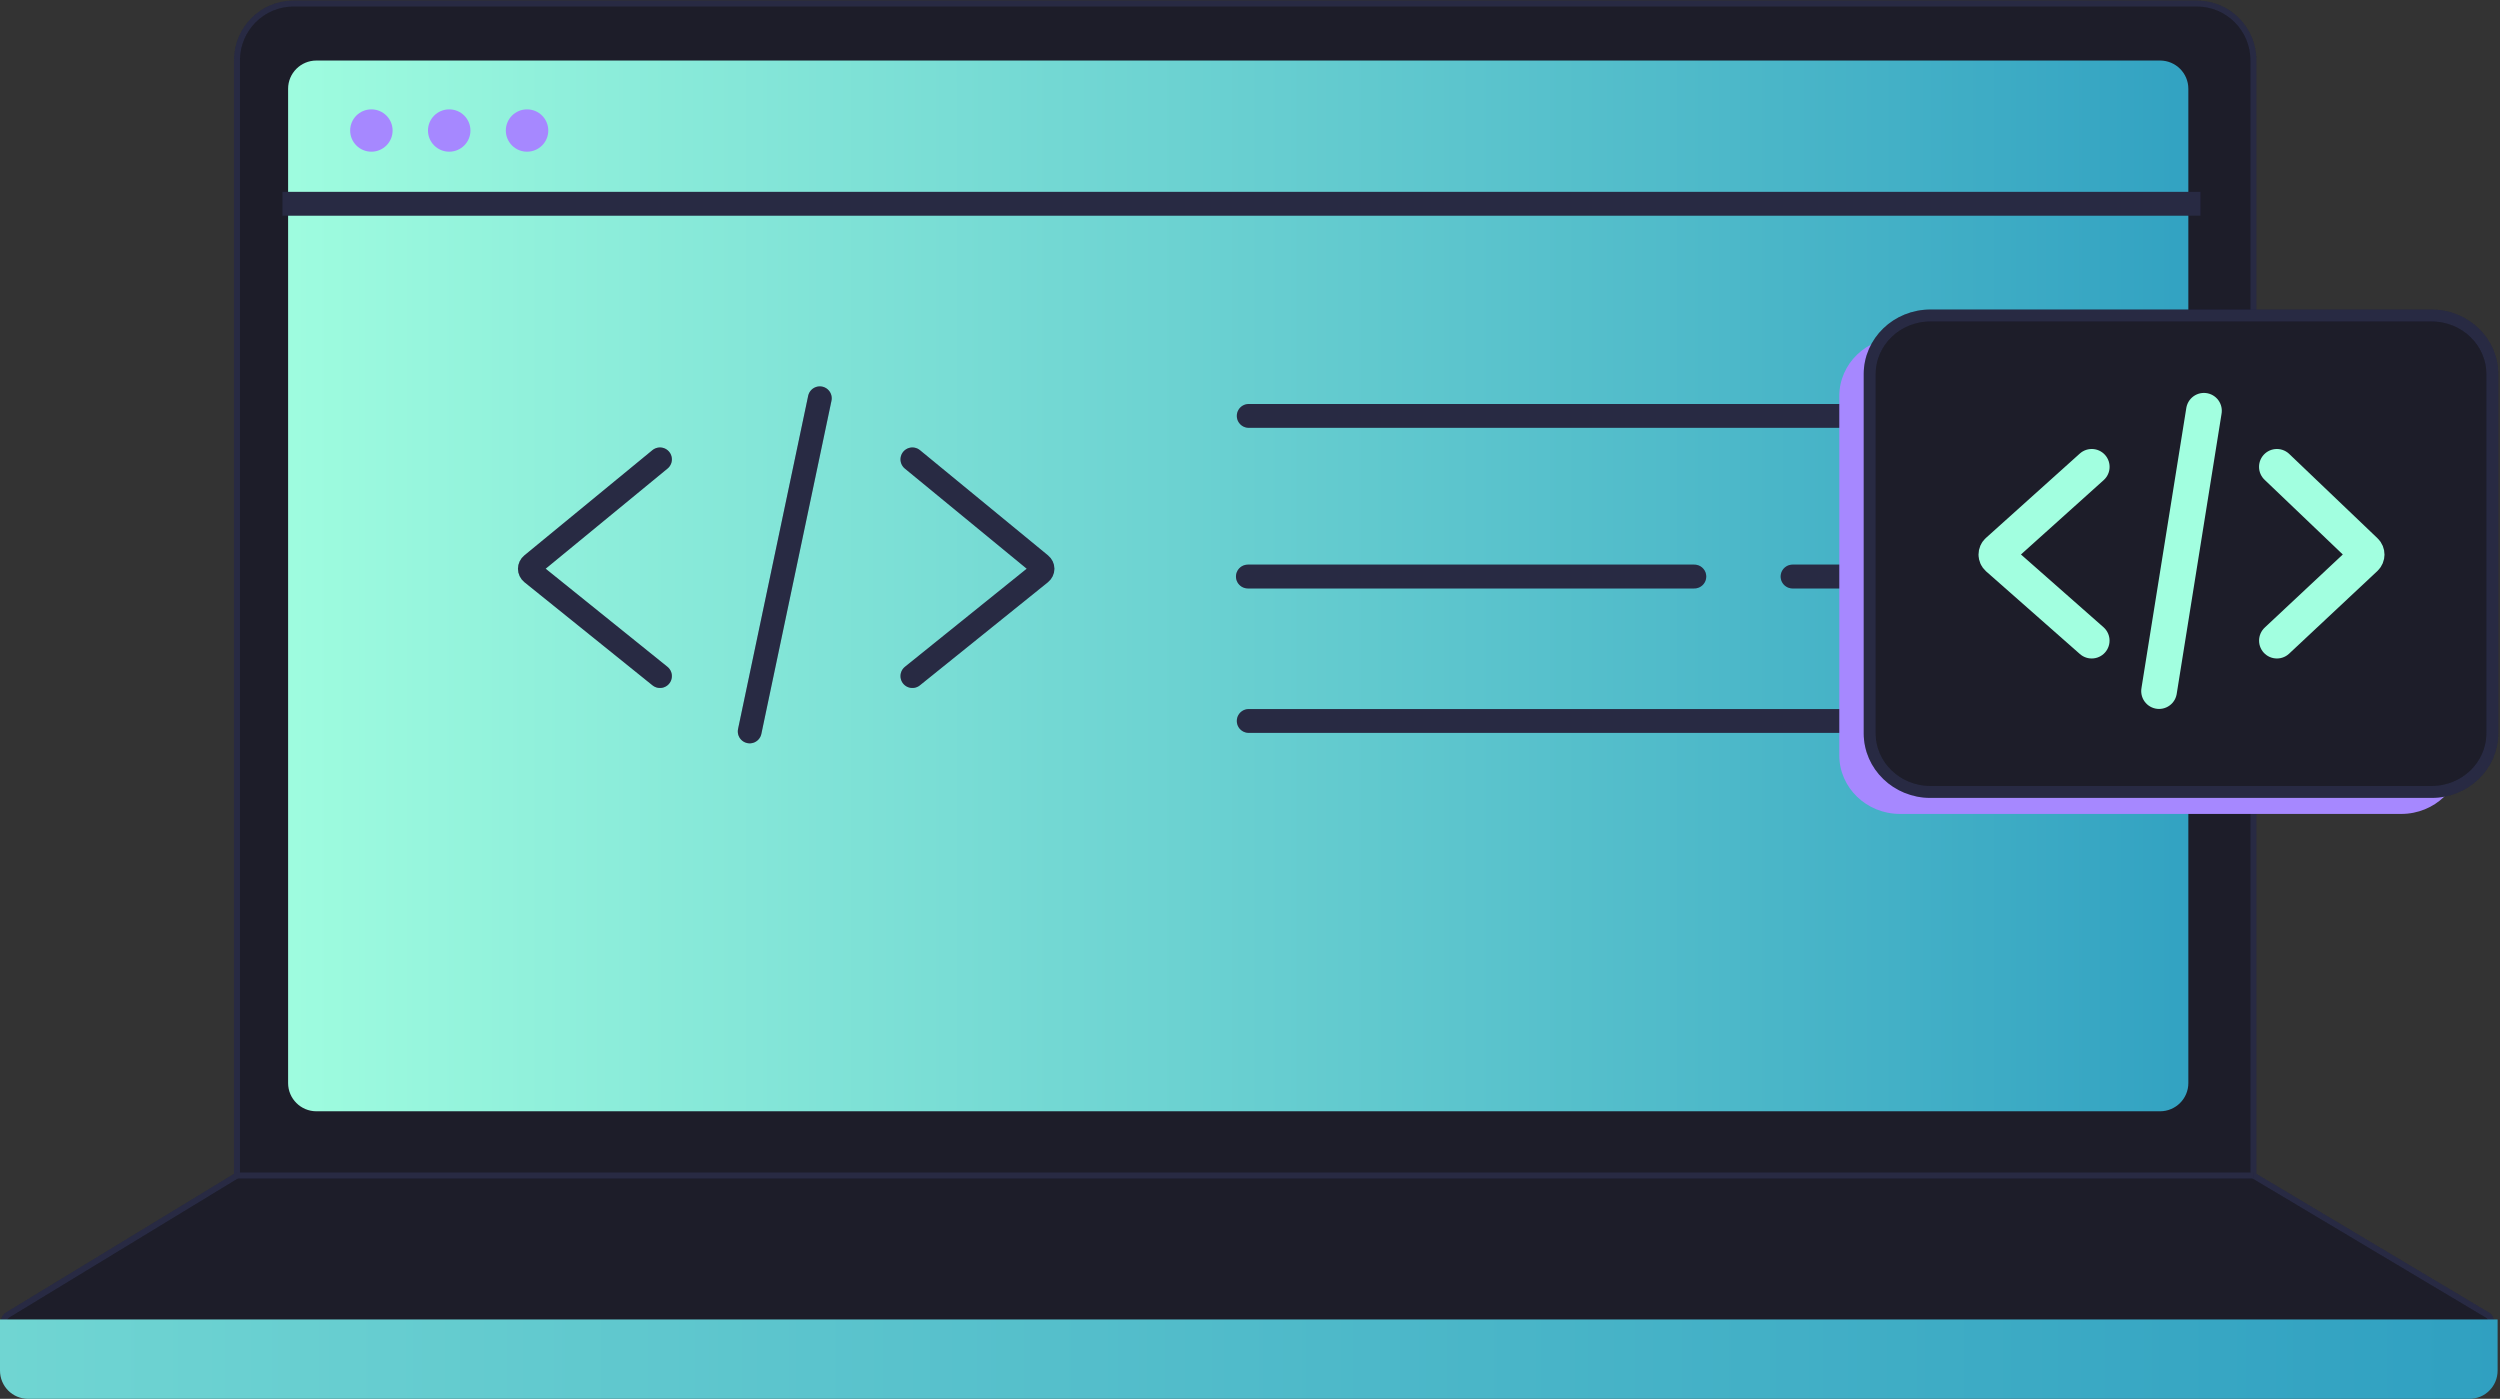 <svg width="420" height="235" viewBox="0 0 420 235" fill="none" xmlns="http://www.w3.org/2000/svg">
<rect x="0" y="0" width="420" height="235" fill="#333333" stroke="none"/>
<g clip-path="url(#clip0_1143_3734)">
<path d="M378.577 197.483V10.135C378.577 4.86 374.322 0.593 369.068 0.593H49.317C44.063 0.593 39.808 4.872 39.808 10.135V197.483L1.259 220.93C0.225 221.558 0.677 223.146 1.877 223.146H417.28C418.493 223.146 418.921 221.546 417.886 220.93L378.589 197.495L378.577 197.483Z" fill="#1D1D29"/>
<path d="M378.577 197.483V10.135C378.577 4.86 374.322 0.593 369.068 0.593H49.317C44.063 0.593 39.808 4.872 39.808 10.135V197.483L1.259 220.93C0.225 221.558 0.677 223.146 1.877 223.146H417.28C418.493 223.146 418.921 221.546 417.886 220.93L378.589 197.495L378.577 197.483Z" stroke="#101018" stroke-miterlimit="10"/>
<path d="M378.577 197.483V10.135C378.577 4.86 374.322 0.593 369.068 0.593H49.317C44.063 0.593 39.808 4.872 39.808 10.135V197.483L1.259 220.93C0.225 221.558 0.677 223.146 1.877 223.146H417.28C418.493 223.146 418.921 221.546 417.886 220.93L378.589 197.495L378.577 197.483Z" stroke="#A688FF" stroke-opacity="0.15" stroke-miterlimit="10"/>
<path d="M378.577 197.483V10.135C378.577 4.86 374.322 0.593 369.068 0.593H49.317C44.063 0.593 39.808 4.872 39.808 10.135V197.483L1.259 220.93C0.225 221.558 0.677 223.146 1.877 223.146H417.28C418.493 223.146 418.921 221.546 417.886 220.93L378.589 197.495L378.577 197.483Z" stroke="#5ED9FF" stroke-opacity="0.05" stroke-miterlimit="10"/>
<path d="M362.888 10.17H53.157C50.531 10.17 48.402 12.293 48.402 14.912V181.955C48.402 184.573 50.531 186.696 53.157 186.696H362.888C365.513 186.696 367.642 184.573 367.642 181.955V14.912C367.642 12.293 365.513 10.17 362.888 10.17Z" fill="url(#paint0_linear_1143_3734)"/>
<path d="M47.451 34.234H369.675" stroke="#101018" stroke-width="4" stroke-miterlimit="10"/>
<path d="M47.451 34.234H369.675" stroke="#A688FF" stroke-opacity="0.15" stroke-width="4" stroke-miterlimit="10"/>
<path d="M47.451 34.234H369.675" stroke="#5ED9FF" stroke-opacity="0.05" stroke-width="4" stroke-miterlimit="10"/>
<path d="M88.544 25.485C90.514 25.485 92.111 23.893 92.111 21.929C92.111 19.965 90.514 18.373 88.544 18.373C86.575 18.373 84.978 19.965 84.978 21.929C84.978 23.893 86.575 25.485 88.544 25.485Z" fill="#A688FF"/>
<path d="M75.468 25.485C77.438 25.485 79.034 23.893 79.034 21.929C79.034 19.965 77.438 18.373 75.468 18.373C73.499 18.373 71.902 19.965 71.902 21.929C71.902 23.893 73.499 25.485 75.468 25.485Z" fill="#A688FF"/>
<path d="M62.392 25.485C64.362 25.485 65.958 23.893 65.958 21.929C65.958 19.965 64.362 18.373 62.392 18.373C60.423 18.373 58.826 19.965 58.826 21.929C58.826 23.893 60.423 25.485 62.392 25.485Z" fill="#A688FF"/>
<path d="M0 221.665V230.258C0 232.878 2.104 235 4.707 235H414.892C417.495 235 419.599 232.878 419.599 230.258V221.665H0Z" fill="url(#paint1_linear_1143_3734)"/>
<path d="M39.809 197.483H378.578" stroke="#101018" stroke-miterlimit="10"/>
<path d="M39.809 197.483H378.578" stroke="#A688FF" stroke-opacity="0.15" stroke-miterlimit="10"/>
<path d="M39.809 197.483H378.578" stroke="#5ED9FF" stroke-opacity="0.05" stroke-miterlimit="10"/>
</g>
<path d="M209.785 69.871H327.433" stroke="#101018" stroke-width="4" stroke-miterlimit="10" stroke-linecap="round"/>
<path d="M209.785 69.871H327.433" stroke="#A688FF" stroke-opacity="0.15" stroke-width="4" stroke-miterlimit="10" stroke-linecap="round"/>
<path d="M209.785 69.871H327.433" stroke="#5ED9FF" stroke-opacity="0.05" stroke-width="4" stroke-miterlimit="10" stroke-linecap="round"/>
<path d="M209.643 96.858H284.648" stroke="#101018" stroke-width="4" stroke-miterlimit="10" stroke-linecap="round"/>
<path d="M209.643 96.858H284.648" stroke="#A688FF" stroke-opacity="0.15" stroke-width="4" stroke-miterlimit="10" stroke-linecap="round"/>
<path d="M209.643 96.858H284.648" stroke="#5ED9FF" stroke-opacity="0.05" stroke-width="4" stroke-miterlimit="10" stroke-linecap="round"/>
<path d="M301.15 96.858H327.433" stroke="#101018" stroke-width="4" stroke-miterlimit="10" stroke-linecap="round"/>
<path d="M301.15 96.858H327.433" stroke="#A688FF" stroke-opacity="0.15" stroke-width="4" stroke-miterlimit="10" stroke-linecap="round"/>
<path d="M301.15 96.858H327.433" stroke="#5ED9FF" stroke-opacity="0.05" stroke-width="4" stroke-miterlimit="10" stroke-linecap="round"/>
<path d="M209.785 121.121H327.433" stroke="#101018" stroke-width="4" stroke-miterlimit="10" stroke-linecap="round"/>
<path d="M209.785 121.121H327.433" stroke="#A688FF" stroke-opacity="0.15" stroke-width="4" stroke-miterlimit="10" stroke-linecap="round"/>
<path d="M209.785 121.121H327.433" stroke="#5ED9FF" stroke-opacity="0.05" stroke-width="4" stroke-miterlimit="10" stroke-linecap="round"/>
<path d="M110.877 77.172L89.366 94.849C88.902 95.232 88.902 95.874 89.366 96.257L110.877 113.582" stroke="#101018" stroke-width="4" stroke-miterlimit="10" stroke-linecap="round"/>
<path d="M110.877 77.172L89.366 94.849C88.902 95.232 88.902 95.874 89.366 96.257L110.877 113.582" stroke="#A688FF" stroke-opacity="0.15" stroke-width="4" stroke-miterlimit="10" stroke-linecap="round"/>
<path d="M110.877 77.172L89.366 94.849C88.902 95.232 88.902 95.874 89.366 96.257L110.877 113.582" stroke="#5ED9FF" stroke-opacity="0.05" stroke-width="4" stroke-miterlimit="10" stroke-linecap="round"/>
<path d="M125.951 122.881L137.73 66.91" stroke="#101018" stroke-width="4" stroke-miterlimit="10" stroke-linecap="round"/>
<path d="M125.951 122.881L137.73 66.91" stroke="#A688FF" stroke-opacity="0.15" stroke-width="4" stroke-miterlimit="10" stroke-linecap="round"/>
<path d="M125.951 122.881L137.73 66.91" stroke="#5ED9FF" stroke-opacity="0.05" stroke-width="4" stroke-miterlimit="10" stroke-linecap="round"/>
<path d="M153.281 77.172L174.793 94.849C175.257 95.232 175.257 95.874 174.793 96.257L153.281 113.582" stroke="#101018" stroke-width="4" stroke-miterlimit="10" stroke-linecap="round"/>
<path d="M153.281 77.172L174.793 94.849C175.257 95.232 175.257 95.874 174.793 96.257L153.281 113.582" stroke="#A688FF" stroke-opacity="0.15" stroke-width="4" stroke-miterlimit="10" stroke-linecap="round"/>
<path d="M153.281 77.172L174.793 94.849C175.257 95.232 175.257 95.874 174.793 96.257L153.281 113.582" stroke="#5ED9FF" stroke-opacity="0.05" stroke-width="4" stroke-miterlimit="10" stroke-linecap="round"/>
<path d="M403.405 56.694H319.206C313.569 56.694 309 61.105 309 66.546V126.889C309 132.33 313.569 136.741 319.206 136.741H403.405C409.042 136.741 413.611 132.33 413.611 126.889V66.546C413.611 61.105 409.042 56.694 403.405 56.694Z" fill="#A688FF"/>
<path d="M408.511 53H324.311C318.675 53 314.105 57.411 314.105 62.852V123.195C314.105 128.636 318.675 133.047 324.311 133.047H408.511C414.147 133.047 418.717 128.636 418.717 123.195V62.852C418.717 57.411 414.147 53 408.511 53Z" fill="#1D1D29"/>
<path d="M408.511 53H324.311C318.675 53 314.105 57.411 314.105 62.852V123.195C314.105 128.636 318.675 133.047 324.311 133.047H408.511C414.147 133.047 418.717 128.636 418.717 123.195V62.852C418.717 57.411 414.147 53 408.511 53Z" stroke="#101018" stroke-width="2" stroke-miterlimit="10"/>
<path d="M408.511 53H324.311C318.675 53 314.105 57.411 314.105 62.852V123.195C314.105 128.636 318.675 133.047 324.311 133.047H408.511C414.147 133.047 418.717 128.636 418.717 123.195V62.852C418.717 57.411 414.147 53 408.511 53Z" stroke="#A688FF" stroke-opacity="0.15" stroke-width="2" stroke-miterlimit="10"/>
<path d="M408.511 53H324.311C318.675 53 314.105 57.411 314.105 62.852V123.195C314.105 128.636 318.675 133.047 324.311 133.047H408.511C414.147 133.047 418.717 128.636 418.717 123.195V62.852C418.717 57.411 414.147 53 408.511 53Z" stroke="#5ED9FF" stroke-opacity="0.05" stroke-width="2" stroke-miterlimit="10"/>
<path d="M351.413 78.429L335.645 92.602C335.302 92.907 335.31 93.43 335.645 93.735L351.405 107.625" stroke="#A2FFE0" stroke-width="6" stroke-miterlimit="10" stroke-linecap="round"/>
<path d="M362.723 116.101L370.263 69.01" stroke="#A2FFE0" stroke-width="6" stroke-miterlimit="10" stroke-linecap="round"/>
<path d="M382.516 78.429L397.356 92.602C397.679 92.907 397.672 93.43 397.356 93.735L382.523 107.625" stroke="#A2FFE0" stroke-width="6" stroke-miterlimit="10" stroke-linecap="round"/>
<defs>
<linearGradient id="paint0_linear_1143_3734" x1="38.13" y1="71.275" x2="386.607" y2="71.275" gradientUnits="userSpaceOnUse">
<stop stop-color="#A2FFE0"/>
<stop offset="1" stop-color="#2C9DC0"/>
</linearGradient>
<linearGradient id="paint1_linear_1143_3734" x1="-13.502" y1="226.281" x2="444.525" y2="226.281" gradientUnits="userSpaceOnUse">
<stop stop-color="#72D7D3"/>
<stop offset="1" stop-color="#2C9DC0"/>
</linearGradient>
<clipPath id="clip0_1143_3734">
<rect width="419.599" height="235" fill="white"/>
</clipPath>
</defs>
</svg>
